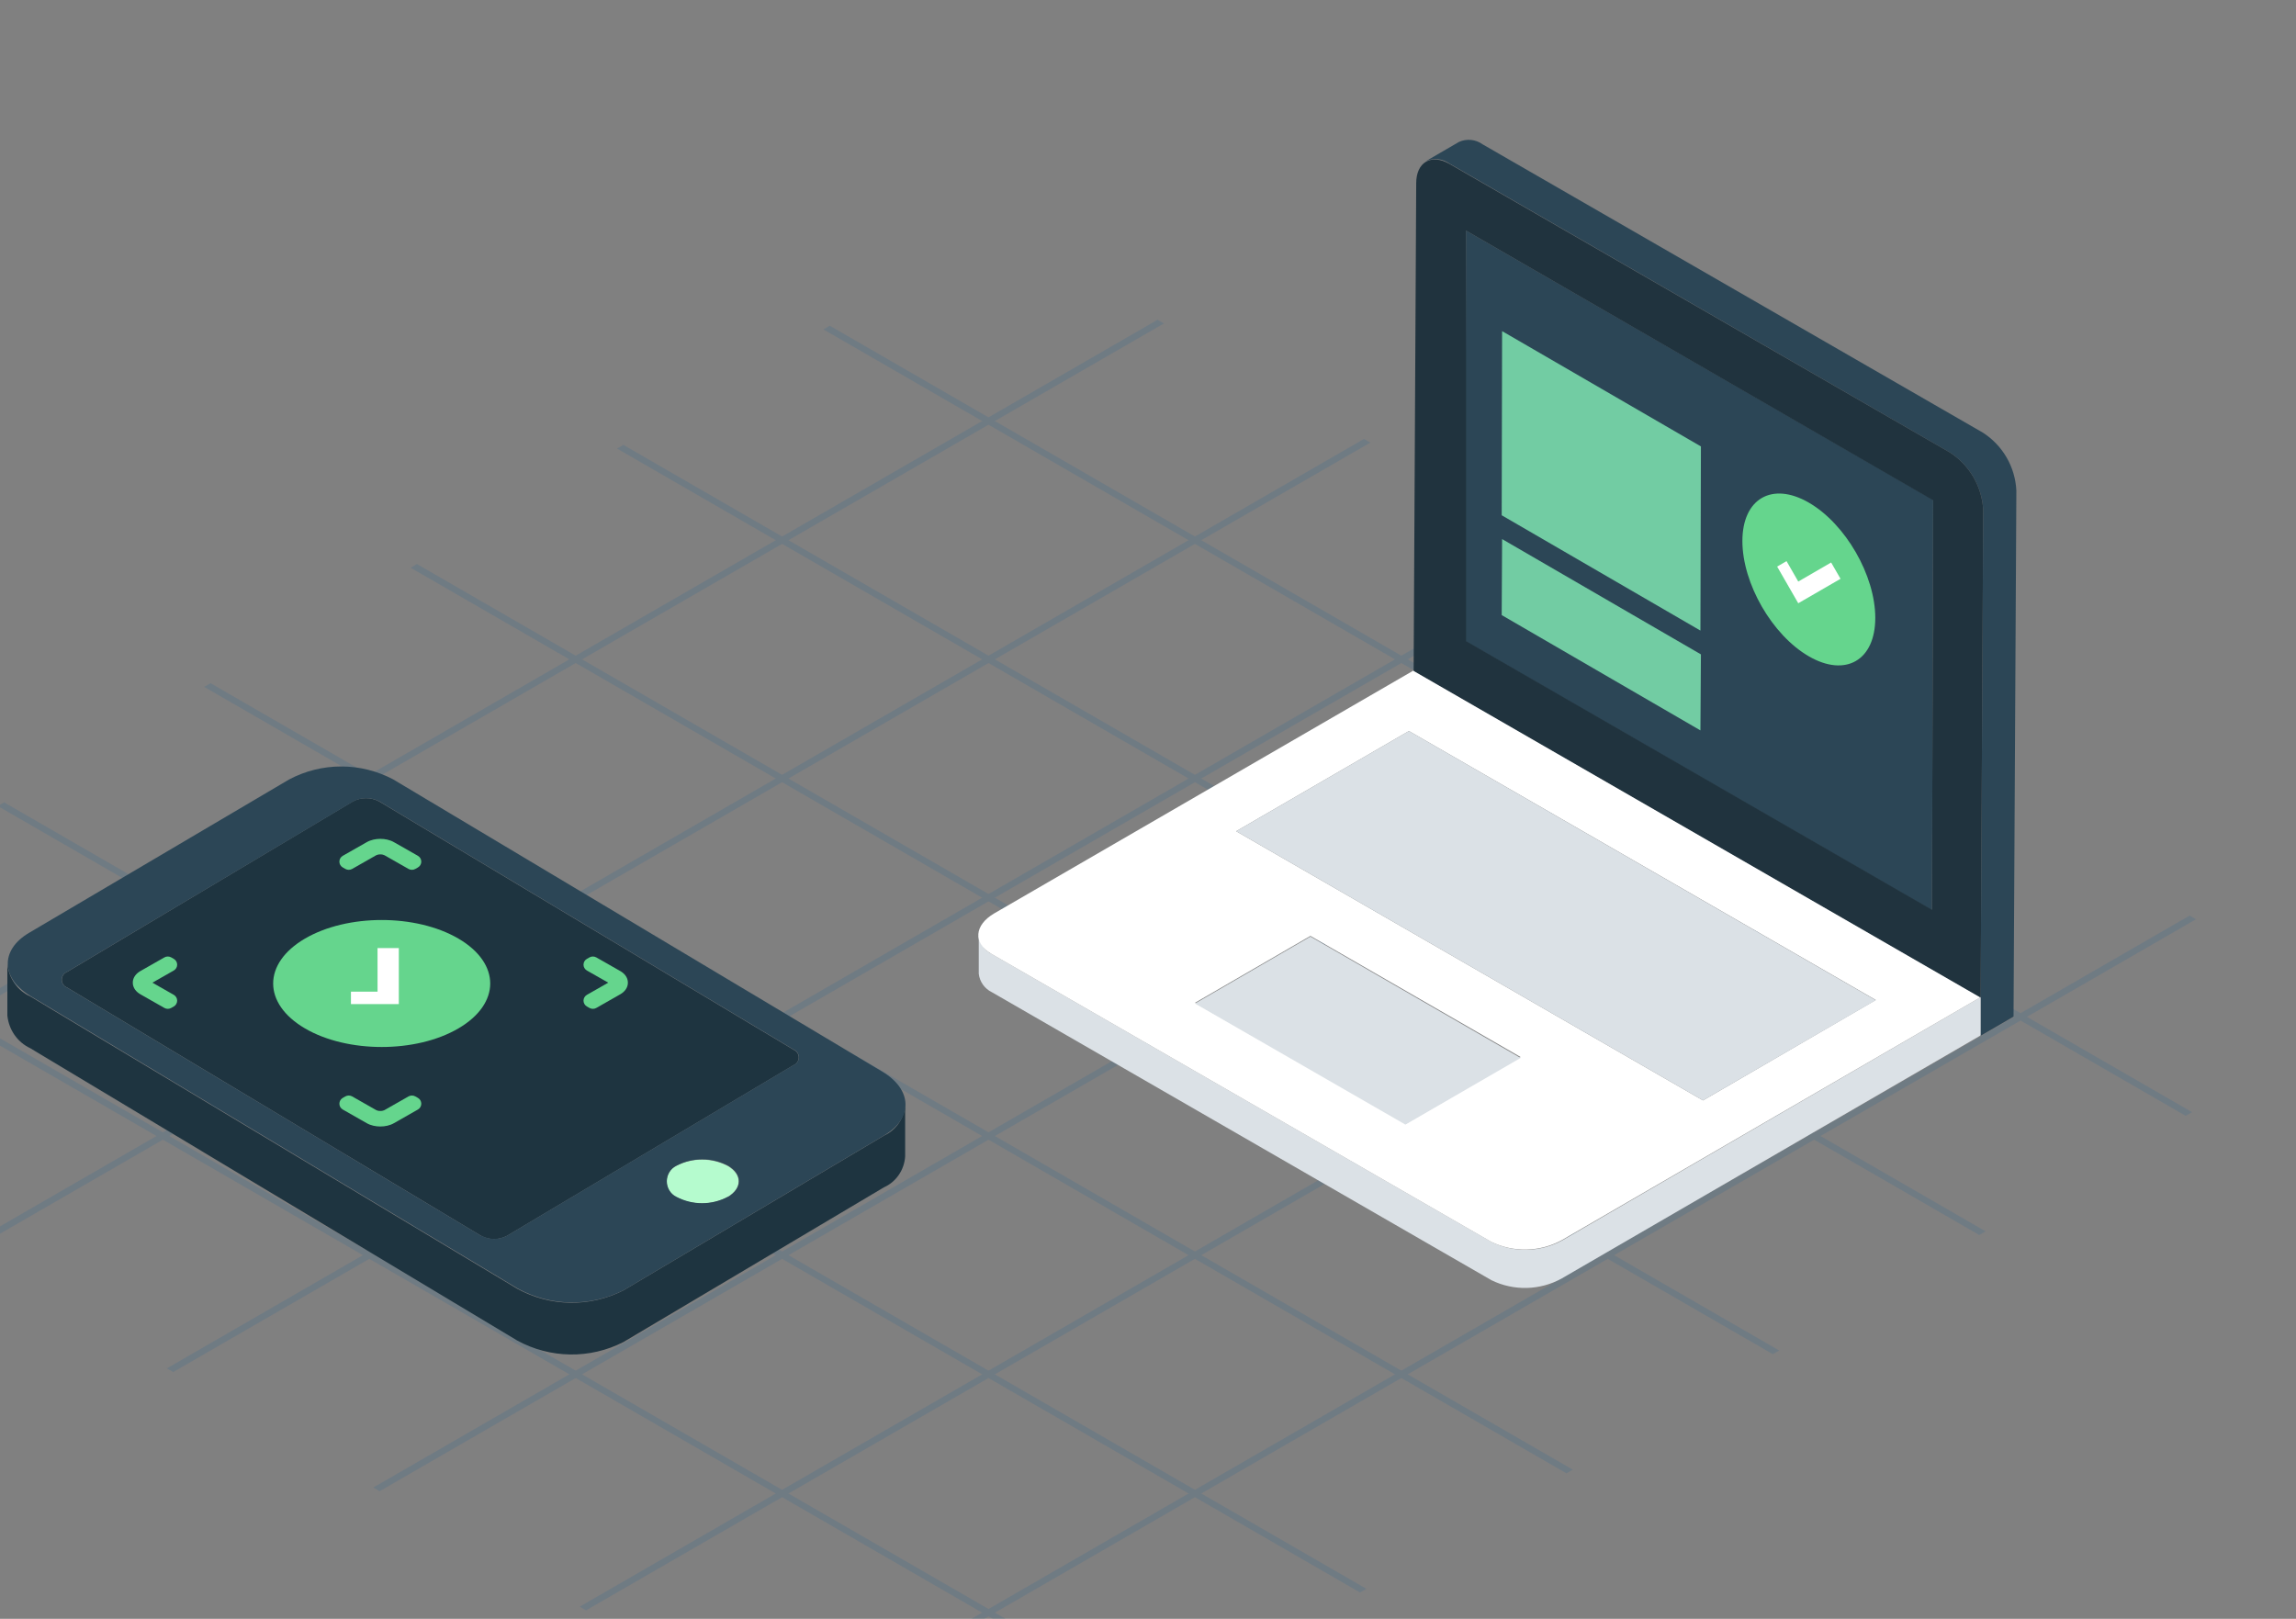 <svg width="312" height="220" viewBox="0 0 312 220" fill="none" xmlns="http://www.w3.org/2000/svg">
<rect x="0" y="0" width="312" height="220" fill="#808080" stroke="none"/>
<g clip-path="url(#clip0_263_23435)">
<g opacity="0.32">
<line y1="-0.5" x2="220.239" y2="-0.5" transform="matrix(0.866 -0.5 0.866 0.5 -32.561 154.075)" stroke="#4D708B"/>
<line y1="-0.5" x2="213.761" y2="-0.5" transform="matrix(0.866 0.5 -0.866 0.5 111.891 44.765)" stroke="#4D708B"/>
<line y1="-0.5" x2="220.239" y2="-0.5" transform="matrix(0.866 -0.5 0.866 0.5 -4.512 170.269)" stroke="#4D708B"/>
<line y1="-0.5" x2="213.761" y2="-0.5" transform="matrix(0.866 0.5 -0.866 0.5 83.842 60.959)" stroke="#4D708B"/>
<line y1="-0.5" x2="220.239" y2="-0.5" transform="matrix(0.866 -0.5 0.866 0.5 23.537 186.463)" stroke="#4D708B"/>
<line y1="-0.5" x2="213.761" y2="-0.5" transform="matrix(0.866 0.5 -0.866 0.5 55.793 77.153)" stroke="#4D708B"/>
<line y1="-0.5" x2="220.239" y2="-0.5" transform="matrix(0.866 -0.5 0.866 0.5 51.586 202.657)" stroke="#4D708B"/>
<line y1="-0.5" x2="213.761" y2="-0.5" transform="matrix(0.866 0.5 -0.866 0.5 27.744 93.347)" stroke="#4D708B"/>
<line y1="-0.5" x2="220.239" y2="-0.5" transform="matrix(0.866 -0.5 0.866 0.5 79.635 218.851)" stroke="#4D708B"/>
<line y1="-0.5" x2="213.761" y2="-0.5" transform="matrix(0.866 0.5 -0.866 0.5 -0.305 109.541)" stroke="#4D708B"/>
<line y1="-0.5" x2="220.239" y2="-0.5" transform="matrix(0.866 -0.5 0.866 0.5 107.683 235.045)" stroke="#4D708B"/>
<line y1="-0.5" x2="213.761" y2="-0.5" transform="matrix(0.866 0.5 -0.866 0.5 -28.354 125.735)" stroke="#4D708B"/>
</g>
<g clip-path="url(#clip1_263_23435)">
<path d="M91.871 158.455C91.488 158.647 91.165 158.945 90.939 159.317C90.713 159.689 90.593 160.12 90.593 160.559C90.593 160.998 90.713 161.428 90.939 161.8C91.165 162.172 91.488 162.471 91.871 162.662C92.958 163.238 94.161 163.539 95.383 163.539C96.604 163.539 97.808 163.238 98.894 162.662C100.843 161.493 100.888 159.624 98.894 158.455C97.806 157.886 96.603 157.59 95.383 157.59C94.163 157.59 92.96 157.886 91.871 158.455Z" fill="#B5FBCE"/>
<path d="M9.111 132.092C8.902 132.172 8.723 132.316 8.596 132.504C8.47 132.692 8.402 132.915 8.402 133.144C8.402 133.373 8.47 133.597 8.596 133.785C8.723 133.973 8.902 134.116 9.111 134.196L65.364 167.944C65.91 168.237 66.516 168.39 67.131 168.39C67.747 168.39 68.353 168.237 68.898 167.944L107.821 144.76C108.029 144.68 108.208 144.536 108.335 144.348C108.462 144.16 108.53 143.937 108.53 143.708C108.53 143.479 108.462 143.255 108.335 143.067C108.208 142.879 108.029 142.736 107.821 142.656L51.499 108.908C50.952 108.621 50.346 108.471 49.732 108.471C49.118 108.471 48.512 108.621 47.965 108.908L9.111 132.092Z" fill="#1E3440"/>
<path fill-rule="evenodd" clip-rule="evenodd" d="M46.118 117.097C46.118 116.77 46.295 116.467 46.583 116.303L49.841 114.448C50.396 114.132 51.065 114 51.684 114C52.303 114 52.972 114.132 53.527 114.448L56.785 116.303C57.072 116.467 57.249 116.77 57.249 117.097C57.249 117.424 57.072 117.727 56.785 117.89L56.44 118.087C56.153 118.25 55.799 118.25 55.511 118.087L52.253 116.231C52.142 116.168 51.938 116.11 51.684 116.11C51.429 116.11 51.225 116.168 51.114 116.231L47.856 118.087C47.569 118.25 47.215 118.25 46.928 118.087L46.583 117.89C46.295 117.727 46.118 117.424 46.118 117.097ZM24.076 131.101C24.076 131.429 23.898 131.731 23.611 131.895L20.712 133.545L23.611 135.196C23.898 135.36 24.075 135.662 24.075 135.99C24.075 136.317 23.898 136.62 23.611 136.783L23.266 136.979C22.979 137.143 22.625 137.143 22.337 136.979L19.079 135.124C18.53 134.811 18.044 134.272 18.044 133.545C18.044 132.819 18.53 132.28 19.079 131.967L22.338 130.111C22.625 129.948 22.979 129.948 23.267 130.111L23.611 130.308C23.898 130.471 24.076 130.774 24.076 131.101ZM55.511 149.004C55.799 148.84 56.153 148.84 56.44 149.004L56.785 149.2C57.072 149.364 57.249 149.667 57.249 149.994C57.249 150.321 57.072 150.624 56.785 150.787L53.527 152.643C52.972 152.959 52.303 153.091 51.684 153.091C51.065 153.091 50.396 152.959 49.841 152.643L46.583 150.787C46.295 150.624 46.118 150.321 46.118 149.994C46.118 149.667 46.295 149.364 46.583 149.2L46.927 149.004C47.215 148.84 47.569 148.84 47.856 149.004L51.114 150.86C51.225 150.923 51.429 150.981 51.684 150.981C51.938 150.981 52.142 150.923 52.253 150.86L55.511 149.004ZM79.292 135.99C79.292 135.662 79.469 135.36 79.757 135.196L82.655 133.545L79.756 131.895C79.469 131.731 79.292 131.428 79.292 131.101C79.292 130.774 79.469 130.471 79.756 130.308L80.101 130.111C80.388 129.948 80.743 129.948 81.03 130.111L84.288 131.967C84.838 132.28 85.323 132.819 85.323 133.545C85.323 134.272 84.838 134.811 84.288 135.124L81.03 136.98C80.743 137.143 80.388 137.143 80.101 136.98L79.757 136.783C79.469 136.62 79.292 136.317 79.292 135.99Z" fill="#65D58D"/>
<path d="M1 130.994V138.005C1.096 138.961 1.433 139.874 1.977 140.653C2.522 141.432 3.255 142.05 4.104 142.446L70.281 182.177C72.499 183.387 74.963 184.037 77.472 184.074C79.981 184.111 82.462 183.533 84.712 182.387L120.123 161.353C120.928 160.995 121.623 160.416 122.13 159.678C122.638 158.94 122.939 158.072 123 157.17V150.158C122.934 151.054 122.634 151.913 122.131 152.646C121.628 153.379 120.942 153.957 120.145 154.318L84.735 175.353C82.489 176.497 80.013 177.077 77.509 177.045C75.004 177.012 72.543 176.368 70.326 175.166L4.149 135.434C3.289 135.049 2.544 134.435 1.991 133.655C1.437 132.874 1.095 131.956 1 130.994Z" fill="#1E3440"/>
<path d="M3.923 126.787C0.003 129.124 0.116 132.957 4.194 135.388L70.371 175.119C72.591 176.326 75.056 176.972 77.565 177.004C80.074 177.037 82.554 176.455 84.803 175.306L120.191 154.272C124.11 151.935 123.974 148.078 119.919 145.648L53.425 105.916C51.24 104.764 48.822 104.162 46.368 104.162C43.914 104.162 41.495 104.764 39.31 105.916L3.923 126.787ZM65.364 167.944L9.088 134.196C8.88 134.116 8.7 133.973 8.574 133.785C8.447 133.597 8.379 133.373 8.379 133.144C8.379 132.915 8.447 132.691 8.574 132.503C8.7 132.315 8.88 132.172 9.088 132.092L48.01 108.908C48.558 108.621 49.163 108.471 49.777 108.471C50.392 108.471 50.997 108.621 51.544 108.908L107.843 142.633C108.052 142.712 108.231 142.856 108.358 143.044C108.485 143.232 108.552 143.455 108.552 143.684C108.552 143.913 108.485 144.137 108.358 144.325C108.231 144.513 108.052 144.656 107.843 144.736L68.921 167.921C68.376 168.213 67.769 168.366 67.154 168.366C66.539 168.366 65.933 168.213 65.387 167.921L65.364 167.944ZM98.917 162.639C97.831 163.215 96.627 163.515 95.406 163.515C94.184 163.515 92.98 163.215 91.894 162.639C91.511 162.447 91.188 162.148 90.962 161.776C90.736 161.404 90.616 160.974 90.616 160.535C90.616 160.096 90.736 159.666 90.962 159.294C91.188 158.922 91.511 158.623 91.894 158.432C92.988 157.855 94.2 157.555 95.428 157.555C96.657 157.555 97.868 157.855 98.963 158.432C100.911 159.6 100.866 161.47 98.963 162.639" fill="#2C4656"/>
<path d="M62.295 139.759C68.055 136.389 68.055 130.926 62.295 127.556C56.536 124.186 47.198 124.186 41.439 127.556C35.68 130.926 35.68 136.389 41.439 139.759C47.198 143.129 56.536 143.129 62.295 139.759Z" fill="#65D58D"/>
<g clip-path="url(#clip2_263_23435)">
<path d="M54.195 136.459L47.688 136.459L47.688 134.766L51.306 134.769L51.301 128.844L54.195 128.844L54.195 136.459Z" fill="white"/>
</g>
</g>
<g clip-path="url(#clip3_263_23435)">
<path d="M262.692 67.927L262.532 123.712L199.092 87.128L199.219 31.343L262.692 67.927Z" fill="#2C4656"/>
<path d="M231.136 88.931L231.068 99.261L204.064 83.591L204.118 73.261L231.136 88.931Z" fill="#72CCA3"/>
<path d="M231.136 60.67L231.068 85.696L204.064 70.025L204.118 45L231.136 60.67Z" fill="#72CCA3"/>
<path d="M269.464 58.805L201.456 19.606C200.999 19.276 200.462 19.073 199.901 19.017C199.34 18.961 198.774 19.054 198.261 19.287L193.757 21.902C194.27 21.669 194.836 21.576 195.397 21.632C195.958 21.688 196.495 21.892 196.951 22.221L264.96 61.485C266.281 62.336 267.382 63.488 268.17 64.846C268.959 66.205 269.413 67.731 269.496 69.299L269.113 140.776L273.617 138.161L274 66.684C273.927 65.105 273.478 63.566 272.689 62.195C271.9 60.825 270.794 59.663 269.464 58.805Z" fill="#2C4656"/>
<path d="M269.145 135.514V140.713L212.253 173.724C210.795 174.538 209.162 174.986 207.493 175.031C205.823 175.075 204.168 174.714 202.669 173.979L134.789 134.844C134.301 134.609 133.881 134.255 133.569 133.815C133.256 133.374 133.06 132.861 133 132.324V127.093C133.052 127.633 133.24 128.15 133.548 128.596C133.855 129.043 134.271 129.404 134.757 129.645L202.733 168.812C204.236 169.534 205.889 169.888 207.556 169.843C209.223 169.799 210.855 169.358 212.317 168.557L269.145 135.514Z" fill="#DBE1E6"/>
<path d="M192.096 91.115L269.145 135.514L212.253 168.525C210.791 169.326 209.159 169.767 207.492 169.811C205.825 169.856 204.172 169.502 202.669 168.78L134.693 129.613C132.201 128.146 132.393 125.722 135.108 124.127L192.096 91.115ZM231.419 149.548L254.898 135.896L191.457 99.344L167.978 112.964L231.419 149.548ZM190.978 152.737L206.63 143.647L178.073 127.189L162.388 136.279L191.138 152.737" fill="white"/>
<path d="M254.898 135.928L231.419 149.548L167.979 112.964L191.457 99.344L254.898 135.928Z" fill="#DBE1E6"/>
<path d="M206.63 143.774L190.978 152.833L162.388 136.375L178.073 127.285L206.63 143.774Z" fill="#DBE1E6"/>
<path d="M264.96 61.485C266.281 62.336 267.382 63.488 268.17 64.846C268.959 66.205 269.413 67.731 269.496 69.299L269.145 135.577L192.096 91.179L192.447 24.901C192.447 22.03 194.492 20.85 196.983 22.285L264.96 61.485ZM262.532 123.776L262.692 67.991L199.22 31.343V87.128L262.66 123.712" fill="#20333E"/>
<ellipse rx="10.426" ry="10.443" transform="matrix(0.866 0.501 -2.19831e-08 1 245.8 78.751)" fill="#65D58D"/>
<g clip-path="url(#clip4_263_23435)">
<path d="M244.364 81.982L241.493 76.998L242.77 76.259L244.364 79.032L248.83 76.442L250.107 78.659L244.364 81.982Z" fill="white"/>
</g>
</g>
</g>
<defs>
<clipPath id="clip0_263_23435">
<rect width="312" height="220" fill="white"/>
</clipPath>
<clipPath id="clip1_263_23435">
<rect width="122" height="80" fill="white" transform="matrix(-1 0 0 1 123 104)"/>
</clipPath>
<clipPath id="clip2_263_23435">
<rect width="14.217" height="14.217" fill="white" transform="matrix(0.863 -0.505 0.863 0.505 39.574 133.18)"/>
</clipPath>
<clipPath id="clip3_263_23435">
<rect width="141" height="156" fill="white" transform="translate(133 19)"/>
</clipPath>
<clipPath id="clip4_263_23435">
<rect width="12.511" height="12.531" fill="white" transform="matrix(0.866 0.501 -2.19831e-08 1 240.386 69.353)"/>
</clipPath>
</defs>
</svg>
